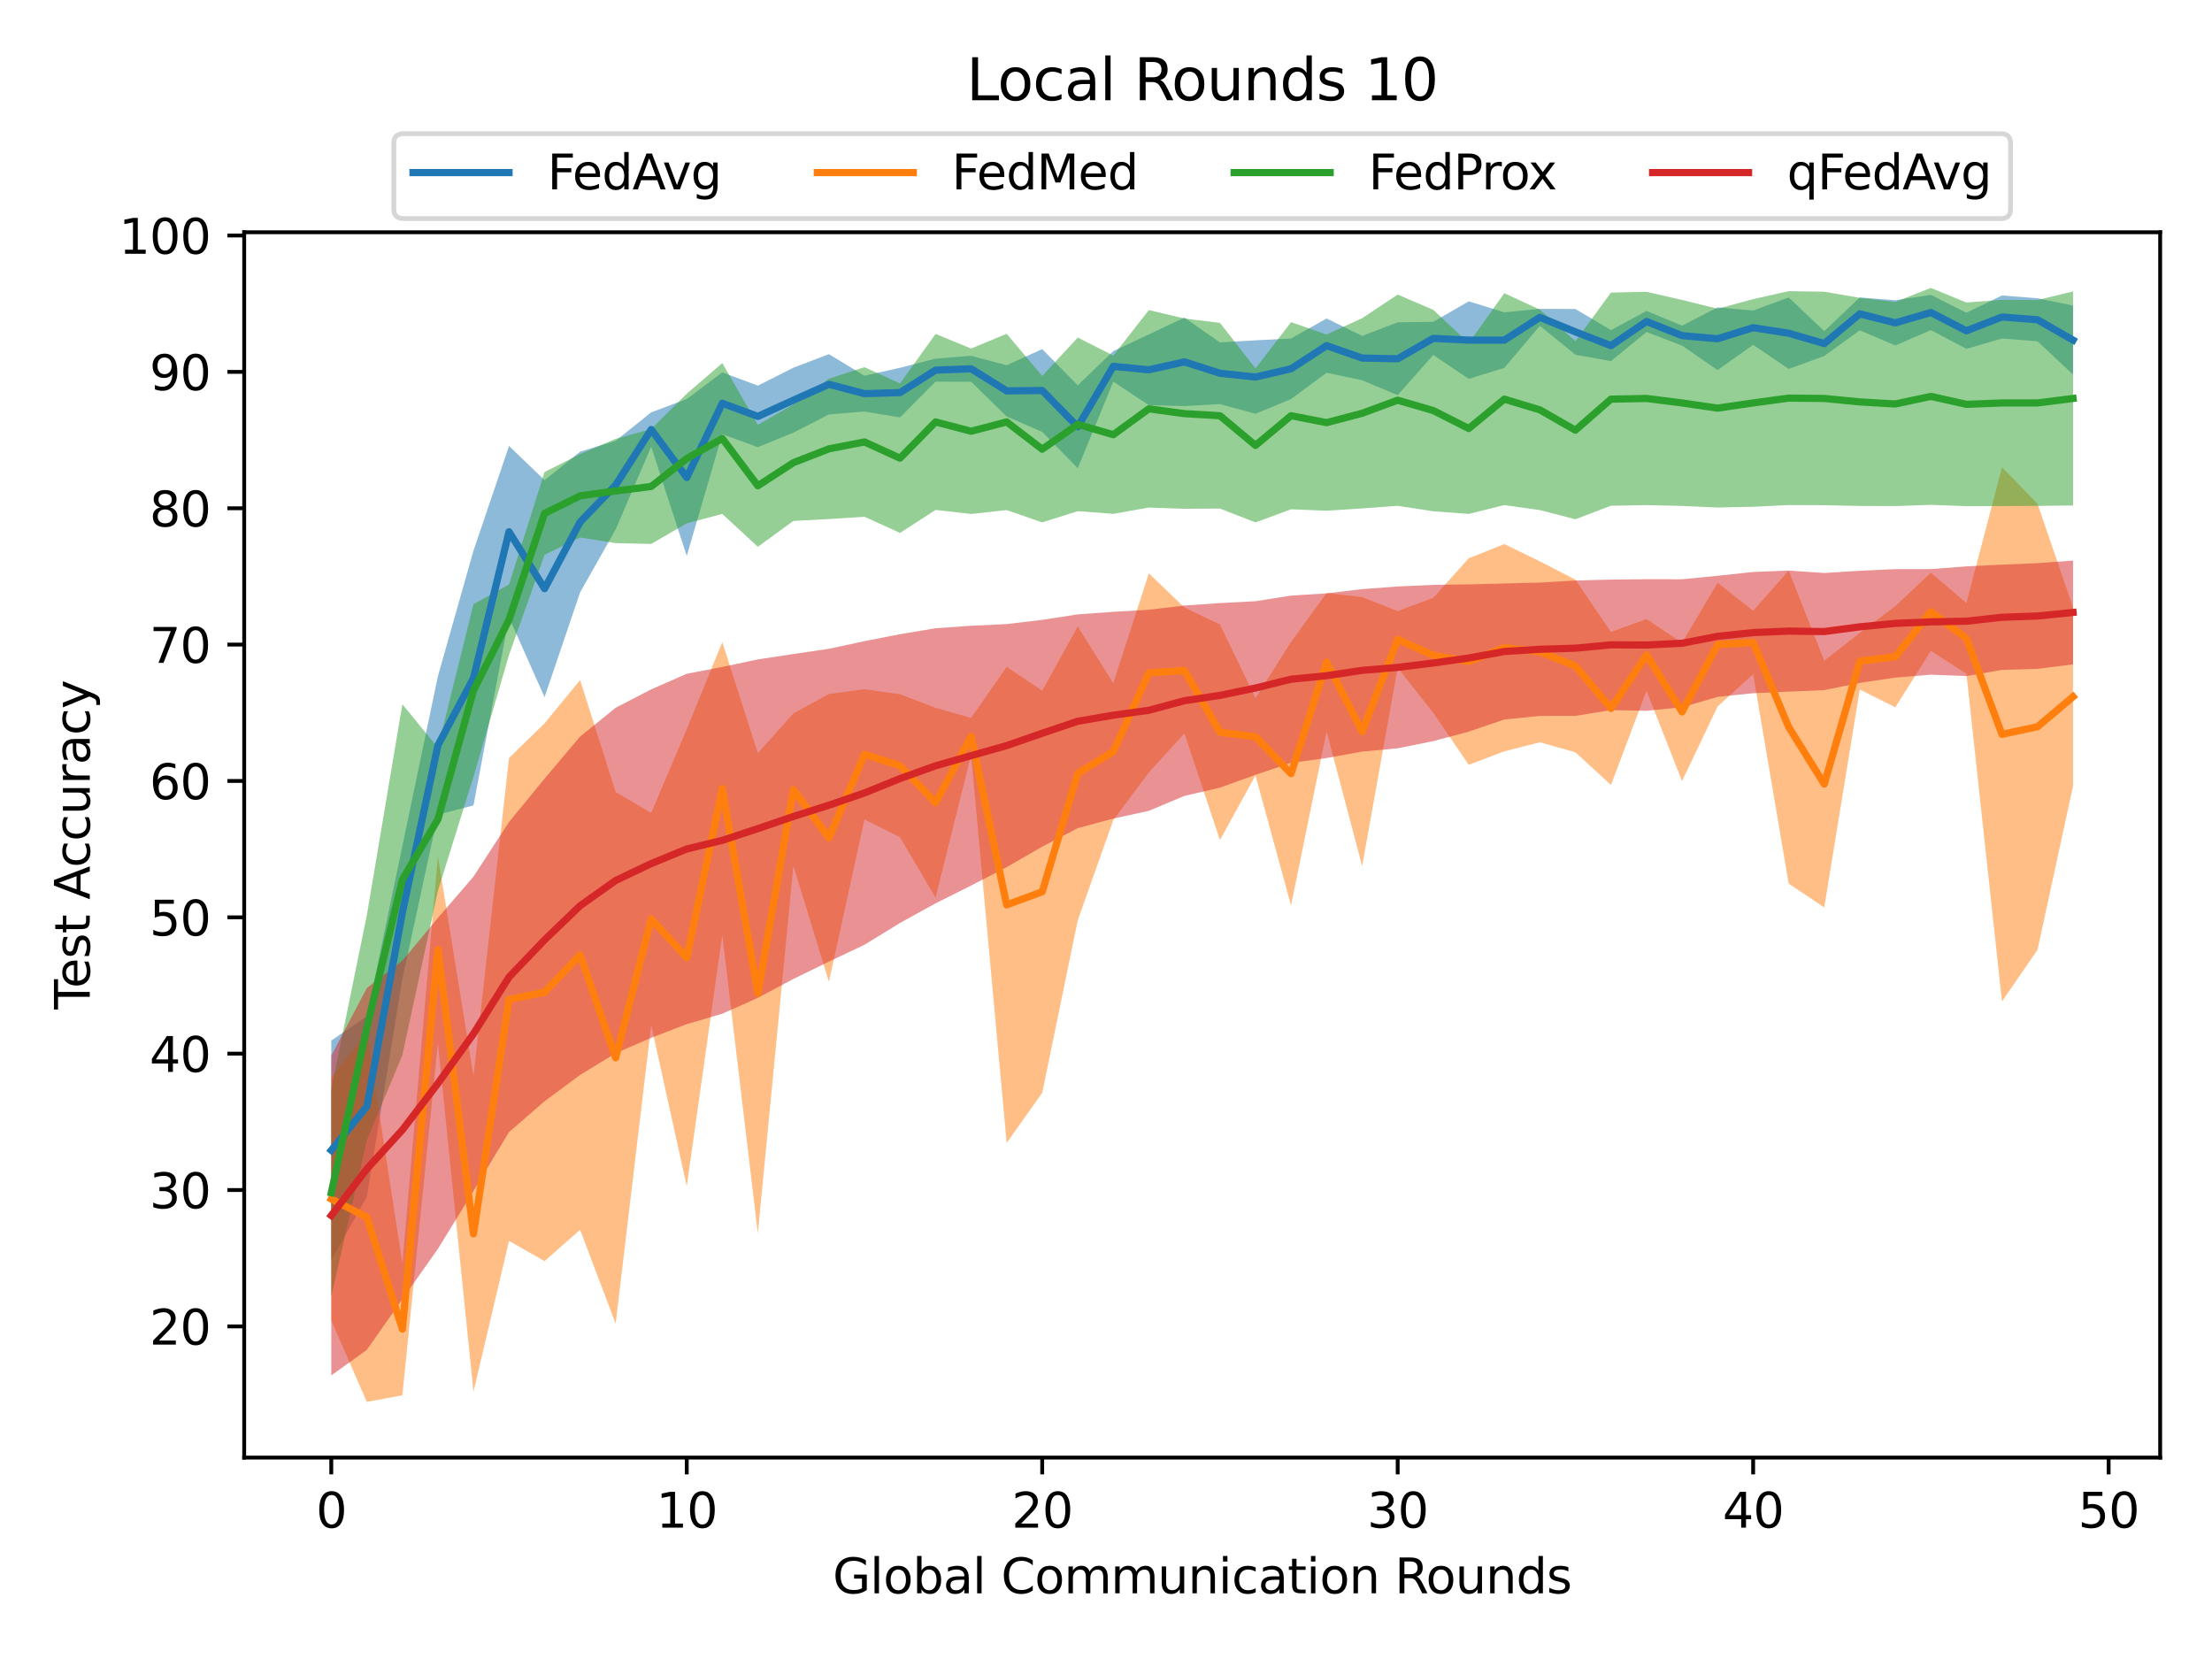 <?xml version="1.0" encoding="utf-8" standalone="no"?>
<!DOCTYPE svg PUBLIC "-//W3C//DTD SVG 1.1//EN"
  "http://www.w3.org/Graphics/SVG/1.1/DTD/svg11.dtd">
<svg height="345.6pt" version="1.1" viewBox="0 0 460.8 345.6" width="460.8pt" xmlns="http://www.w3.org/2000/svg" xmlns:xlink="http://www.w3.org/1999/xlink">
 <defs>
  <style type="text/css">*{stroke-linecap:butt;stroke-linejoin:round;}</style>
 </defs>
 <g id="figure_1">
  <g id="patch_1">
   <path d="M 0 345.6 
L 460.8 345.6 
L 460.8 0 
L 0 0 
z
" style="fill:#ffffff;"/>
  </g>
  <g id="axes_1">
   <g id="patch_2">
    <path d="M 50.87 303.64 
L 450 303.64 
L 450 48.38 
L 50.87 48.38 
z
" style="fill:#ffffff;"/>
   </g>
   <g id="PolyCollection_1">
    <path clip-path="url(#pb20e97a070)" d="M 69.012 216.765 
L 69.012 262.501 
L 76.417 249.302 
L 83.822 203.937 
L 91.227 169.706 
L 98.632 167.785 
L 106.037 128.628 
L 113.442 145.237 
L 120.847 123.408 
L 128.252 110.281 
L 135.657 93.057 
L 143.062 115.826 
L 150.467 90.455 
L 157.872 93.155 
L 165.277 90.129 
L 172.682 86.341 
L 180.087 85.726 
L 187.492 86.954 
L 194.897 79.505 
L 202.302 79.526 
L 209.707 86.752 
L 217.112 89.98 
L 224.517 97.543 
L 231.922 79.505 
L 239.327 84.404 
L 246.732 84.602 
L 254.138 84.182 
L 261.543 86.202 
L 268.948 83.125 
L 276.353 77.663 
L 283.758 79.208 
L 291.163 82.325 
L 298.568 73.947 
L 305.973 78.93 
L 313.378 76.64 
L 320.783 67.877 
L 328.188 73.888 
L 335.593 75.231 
L 342.998 69.167 
L 350.403 72.002 
L 357.808 77.099 
L 365.213 71.835 
L 372.618 76.862 
L 380.023 74.161 
L 387.428 68.811 
L 394.833 71.971 
L 402.238 68.771 
L 409.643 72.671 
L 417.048 70.516 
L 424.453 71.092 
L 431.858 78.05 
L 431.858 63.656 
L 431.858 63.656 
L 424.453 62.128 
L 417.048 61.553 
L 409.643 65.151 
L 402.238 61.429 
L 394.833 62.544 
L 387.428 61.964 
L 380.023 68.983 
L 372.618 61.967 
L 365.213 64.693 
L 357.808 64.032 
L 350.403 67.834 
L 342.998 64.772 
L 335.593 68.776 
L 328.188 64.365 
L 320.783 64.336 
L 313.378 65.066 
L 305.973 62.775 
L 298.568 67.04 
L 291.163 67.147 
L 283.758 69.976 
L 276.353 66.344 
L 268.948 70.518 
L 261.543 70.893 
L 254.138 71.331 
L 246.732 66.164 
L 239.327 69.671 
L 231.922 73.131 
L 224.517 80.263 
L 217.112 72.724 
L 209.707 76.096 
L 202.302 74.117 
L 194.897 74.713 
L 187.492 76.613 
L 180.087 78.272 
L 172.682 73.774 
L 165.277 76.602 
L 157.872 80.336 
L 150.467 77.571 
L 143.062 83.122 
L 135.657 85.9 
L 128.252 91.831 
L 120.847 94.094 
L 113.442 100.023 
L 106.037 92.901 
L 98.632 114.726 
L 91.227 140.852 
L 83.822 176.233 
L 76.417 211.698 
L 69.012 216.765 
z
" style="fill:#1f77b4;fill-opacity:0.5;"/>
   </g>
   <g id="PolyCollection_2">
    <path clip-path="url(#pb20e97a070)" d="M 69.012 224.48 
L 69.012 275.066 
L 76.417 292.037 
L 83.822 290.66 
L 91.227 217.336 
L 98.632 289.942 
L 106.037 258.502 
L 113.442 262.708 
L 120.847 256.189 
L 128.252 275.735 
L 135.657 213.55 
L 143.062 247.111 
L 150.467 194.77 
L 157.872 256.936 
L 165.277 180.357 
L 172.682 204.538 
L 180.087 170.716 
L 187.492 174.419 
L 194.897 186.985 
L 202.302 157.264 
L 209.707 238.092 
L 217.112 227.657 
L 224.517 191.702 
L 231.922 170.839 
L 239.327 160.913 
L 246.732 152.797 
L 254.138 174.998 
L 261.543 161.536 
L 268.948 188.627 
L 276.353 152.369 
L 283.758 180.418 
L 291.163 139.105 
L 298.568 148.477 
L 305.973 159.318 
L 313.378 156.51 
L 320.783 154.63 
L 328.188 156.715 
L 335.593 163.516 
L 342.998 143.918 
L 350.403 162.709 
L 357.808 147.164 
L 365.213 140.461 
L 372.618 184.078 
L 380.023 189.024 
L 387.428 143.63 
L 394.833 147.334 
L 402.238 135.591 
L 409.643 140.353 
L 417.048 208.619 
L 424.453 197.853 
L 431.858 163.709 
L 431.858 126.569 
L 431.858 126.569 
L 424.453 104.938 
L 417.048 97.336 
L 409.643 125.618 
L 402.238 119.306 
L 394.833 126.26 
L 387.428 131.834 
L 380.023 137.642 
L 372.618 118.857 
L 365.213 127.237 
L 357.808 121.396 
L 350.403 133.897 
L 342.998 128.957 
L 335.593 131.652 
L 328.188 120.763 
L 320.783 116.95 
L 313.378 113.345 
L 305.973 116.29 
L 298.568 124.542 
L 291.163 127.298 
L 283.758 124.387 
L 276.353 123.527 
L 268.948 133.725 
L 261.543 145.426 
L 254.138 130.094 
L 246.732 126.551 
L 239.327 119.441 
L 231.922 142.308 
L 224.517 130.505 
L 217.112 143.883 
L 209.707 138.914 
L 202.302 149.554 
L 194.897 147.448 
L 187.492 144.624 
L 180.087 143.581 
L 172.682 144.565 
L 165.277 148.611 
L 157.872 156.889 
L 150.467 133.766 
L 143.062 151.899 
L 135.657 169.353 
L 128.252 164.985 
L 120.847 141.671 
L 113.442 150.685 
L 106.037 157.912 
L 98.632 224.13 
L 91.227 178.366 
L 83.822 263.108 
L 76.417 215.131 
L 69.012 224.48 
z
" style="fill:#ff7f0e;fill-opacity:0.5;"/>
   </g>
   <g id="PolyCollection_3">
    <path clip-path="url(#pb20e97a070)" d="M 69.012 226.902 
L 69.012 270.054 
L 76.417 237.536 
L 83.822 219.803 
L 91.227 185.565 
L 98.632 161.83 
L 106.037 136.445 
L 113.442 115.577 
L 120.847 111.97 
L 128.252 113.145 
L 135.657 113.312 
L 143.062 109.018 
L 150.467 107.062 
L 157.872 113.903 
L 165.277 108.515 
L 172.682 108.126 
L 180.087 107.649 
L 187.492 111.016 
L 194.897 106.226 
L 202.302 107.069 
L 209.707 106.26 
L 217.112 108.826 
L 224.517 106.481 
L 231.922 107.043 
L 239.327 105.734 
L 246.732 105.988 
L 254.138 105.942 
L 261.543 108.824 
L 268.948 106.094 
L 276.353 106.395 
L 283.758 105.912 
L 291.163 105.366 
L 298.568 106.506 
L 305.973 107.061 
L 313.378 105.218 
L 320.783 106.256 
L 328.188 108.173 
L 335.593 105.352 
L 342.998 105.228 
L 350.403 105.397 
L 357.808 105.723 
L 365.213 105.568 
L 372.618 105.216 
L 380.023 105.243 
L 387.428 105.402 
L 394.833 105.424 
L 402.238 105.167 
L 409.643 105.438 
L 417.048 105.419 
L 424.453 105.385 
L 431.858 105.299 
L 431.858 60.714 
L 431.858 60.714 
L 424.453 62.497 
L 417.048 62.463 
L 409.643 63.019 
L 402.238 59.983 
L 394.833 62.89 
L 387.428 62.049 
L 380.023 60.769 
L 372.618 60.652 
L 365.213 62.314 
L 357.808 64.317 
L 350.403 62.485 
L 342.998 60.784 
L 335.593 60.948 
L 328.188 71.071 
L 320.783 64.502 
L 313.378 61.081 
L 305.973 71.464 
L 298.568 64.54 
L 291.163 61.365 
L 283.758 66.285 
L 276.353 69.685 
L 268.948 67.11 
L 261.543 76.749 
L 254.138 67.262 
L 246.732 66.353 
L 239.327 64.593 
L 231.922 74.071 
L 224.517 70.319 
L 217.112 78.328 
L 209.707 69.532 
L 202.302 72.606 
L 194.897 69.566 
L 187.492 79.878 
L 180.087 76.486 
L 172.682 78.885 
L 165.277 84.249 
L 157.872 88.498 
L 150.467 75.634 
L 143.062 82.02 
L 135.657 89.376 
L 128.252 91.413 
L 120.847 94.601 
L 113.442 98.33 
L 106.037 121.76 
L 98.632 125.86 
L 91.227 155.771 
L 83.822 146.703 
L 76.417 190.672 
L 69.012 226.902 
z
" style="fill:#2ca02c;fill-opacity:0.5;"/>
   </g>
   <g id="PolyCollection_4">
    <path clip-path="url(#pb20e97a070)" d="M 69.012 219.914 
L 69.012 286.527 
L 76.417 281.2 
L 83.822 270.645 
L 91.227 260.162 
L 98.632 248.093 
L 106.037 235.841 
L 113.442 229.409 
L 120.847 223.928 
L 128.252 219.403 
L 135.657 216.197 
L 143.062 213.348 
L 150.467 211.178 
L 157.872 207.865 
L 165.277 203.932 
L 172.682 200.319 
L 180.087 196.81 
L 187.492 192.272 
L 194.897 188.179 
L 202.302 184.473 
L 209.707 180.641 
L 217.112 176.374 
L 224.517 172.514 
L 231.922 170.526 
L 239.327 168.91 
L 246.732 165.803 
L 254.138 164.085 
L 261.543 161.404 
L 268.948 158.91 
L 276.353 157.915 
L 283.758 156.562 
L 291.163 155.887 
L 298.568 154.39 
L 305.973 152.413 
L 313.378 149.881 
L 320.783 149.137 
L 328.188 149.125 
L 335.593 147.923 
L 342.998 148.074 
L 350.403 147.328 
L 357.808 145.17 
L 365.213 144.409 
L 372.618 144.078 
L 380.023 143.765 
L 387.428 142.249 
L 394.833 141.158 
L 402.238 140.549 
L 409.643 140.84 
L 417.048 139.549 
L 424.453 139.331 
L 431.858 138.392 
L 431.858 116.772 
L 431.858 116.772 
L 424.453 117.321 
L 417.048 117.626 
L 409.643 117.983 
L 402.238 118.547 
L 394.833 118.562 
L 387.428 118.903 
L 380.023 119.364 
L 372.618 118.858 
L 365.213 119.152 
L 357.808 119.948 
L 350.403 120.676 
L 342.998 120.668 
L 335.593 120.74 
L 328.188 120.935 
L 320.783 121.367 
L 313.378 121.554 
L 305.973 121.738 
L 298.568 121.84 
L 291.163 122.172 
L 283.758 122.724 
L 276.353 123.61 
L 268.948 124.069 
L 261.543 125.245 
L 254.138 125.632 
L 246.732 126.141 
L 239.327 127.022 
L 231.922 127.452 
L 224.517 127.986 
L 217.112 129.125 
L 209.707 130.006 
L 202.302 130.354 
L 194.897 130.875 
L 187.492 132.111 
L 180.087 133.562 
L 172.682 135.154 
L 165.277 136.244 
L 157.872 137.368 
L 150.467 138.941 
L 143.062 140.361 
L 135.657 143.602 
L 128.252 147.441 
L 120.847 153.438 
L 113.442 162.205 
L 106.037 171.237 
L 98.632 182.619 
L 91.227 191.217 
L 83.822 200.13 
L 76.417 205.811 
L 69.012 219.914 
z
" style="fill:#d62728;fill-opacity:0.5;"/>
   </g>
   <g id="matplotlib.axis_1">
    <g id="xtick_1">
     <g id="line2d_1">
      <defs>
       <path d="M 0 0 
L 0 3.5 
" id="m1703a5290f" style="stroke:#000000;stroke-width:0.8;"/>
      </defs>
      <g>
       <use style="stroke:#000000;stroke-width:0.8;" x="69.012" xlink:href="#m1703a5290f" y="303.64"/>
      </g>
     </g>
     <g id="text_1">
      <!-- 0 -->
      <g transform="translate(65.831 318.238)scale(0.1 -0.1)">
       <defs>
        <path d="M 2034 4250 
Q 1547 4250 1301 3770 
Q 1056 3291 1056 2328 
Q 1056 1369 1301 889 
Q 1547 409 2034 409 
Q 2525 409 2770 889 
Q 3016 1369 3016 2328 
Q 3016 3291 2770 3770 
Q 2525 4250 2034 4250 
z
M 2034 4750 
Q 2819 4750 3233 4129 
Q 3647 3509 3647 2328 
Q 3647 1150 3233 529 
Q 2819 -91 2034 -91 
Q 1250 -91 836 529 
Q 422 1150 422 2328 
Q 422 3509 836 4129 
Q 1250 4750 2034 4750 
z
" id="DejaVuSans-30" transform="scale(0.016)"/>
       </defs>
       <use xlink:href="#DejaVuSans-30"/>
      </g>
     </g>
    </g>
    <g id="xtick_2">
     <g id="line2d_2">
      <g>
       <use style="stroke:#000000;stroke-width:0.8;" x="143.062" xlink:href="#m1703a5290f" y="303.64"/>
      </g>
     </g>
     <g id="text_2">
      <!-- 10 -->
      <g transform="translate(136.7 318.238)scale(0.1 -0.1)">
       <defs>
        <path d="M 794 531 
L 1825 531 
L 1825 4091 
L 703 3866 
L 703 4441 
L 1819 4666 
L 2450 4666 
L 2450 531 
L 3481 531 
L 3481 0 
L 794 0 
L 794 531 
z
" id="DejaVuSans-31" transform="scale(0.016)"/>
       </defs>
       <use xlink:href="#DejaVuSans-31"/>
       <use x="63.623" xlink:href="#DejaVuSans-30"/>
      </g>
     </g>
    </g>
    <g id="xtick_3">
     <g id="line2d_3">
      <g>
       <use style="stroke:#000000;stroke-width:0.8;" x="217.112" xlink:href="#m1703a5290f" y="303.64"/>
      </g>
     </g>
     <g id="text_3">
      <!-- 20 -->
      <g transform="translate(210.75 318.238)scale(0.1 -0.1)">
       <defs>
        <path d="M 1228 531 
L 3431 531 
L 3431 0 
L 469 0 
L 469 531 
Q 828 903 1448 1529 
Q 2069 2156 2228 2338 
Q 2531 2678 2651 2914 
Q 2772 3150 2772 3378 
Q 2772 3750 2511 3984 
Q 2250 4219 1831 4219 
Q 1534 4219 1204 4116 
Q 875 4013 500 3803 
L 500 4441 
Q 881 4594 1212 4672 
Q 1544 4750 1819 4750 
Q 2544 4750 2975 4387 
Q 3406 4025 3406 3419 
Q 3406 3131 3298 2873 
Q 3191 2616 2906 2266 
Q 2828 2175 2409 1742 
Q 1991 1309 1228 531 
z
" id="DejaVuSans-32" transform="scale(0.016)"/>
       </defs>
       <use xlink:href="#DejaVuSans-32"/>
       <use x="63.623" xlink:href="#DejaVuSans-30"/>
      </g>
     </g>
    </g>
    <g id="xtick_4">
     <g id="line2d_4">
      <g>
       <use style="stroke:#000000;stroke-width:0.8;" x="291.163" xlink:href="#m1703a5290f" y="303.64"/>
      </g>
     </g>
     <g id="text_4">
      <!-- 30 -->
      <g transform="translate(284.8 318.238)scale(0.1 -0.1)">
       <defs>
        <path d="M 2597 2516 
Q 3050 2419 3304 2112 
Q 3559 1806 3559 1356 
Q 3559 666 3084 287 
Q 2609 -91 1734 -91 
Q 1441 -91 1130 -33 
Q 819 25 488 141 
L 488 750 
Q 750 597 1062 519 
Q 1375 441 1716 441 
Q 2309 441 2620 675 
Q 2931 909 2931 1356 
Q 2931 1769 2642 2001 
Q 2353 2234 1838 2234 
L 1294 2234 
L 1294 2753 
L 1863 2753 
Q 2328 2753 2575 2939 
Q 2822 3125 2822 3475 
Q 2822 3834 2567 4026 
Q 2313 4219 1838 4219 
Q 1578 4219 1281 4162 
Q 984 4106 628 3988 
L 628 4550 
Q 988 4650 1302 4700 
Q 1616 4750 1894 4750 
Q 2613 4750 3031 4423 
Q 3450 4097 3450 3541 
Q 3450 3153 3228 2886 
Q 3006 2619 2597 2516 
z
" id="DejaVuSans-33" transform="scale(0.016)"/>
       </defs>
       <use xlink:href="#DejaVuSans-33"/>
       <use x="63.623" xlink:href="#DejaVuSans-30"/>
      </g>
     </g>
    </g>
    <g id="xtick_5">
     <g id="line2d_5">
      <g>
       <use style="stroke:#000000;stroke-width:0.8;" x="365.213" xlink:href="#m1703a5290f" y="303.64"/>
      </g>
     </g>
     <g id="text_5">
      <!-- 40 -->
      <g transform="translate(358.85 318.238)scale(0.1 -0.1)">
       <defs>
        <path d="M 2419 4116 
L 825 1625 
L 2419 1625 
L 2419 4116 
z
M 2253 4666 
L 3047 4666 
L 3047 1625 
L 3713 1625 
L 3713 1100 
L 3047 1100 
L 3047 0 
L 2419 0 
L 2419 1100 
L 313 1100 
L 313 1709 
L 2253 4666 
z
" id="DejaVuSans-34" transform="scale(0.016)"/>
       </defs>
       <use xlink:href="#DejaVuSans-34"/>
       <use x="63.623" xlink:href="#DejaVuSans-30"/>
      </g>
     </g>
    </g>
    <g id="xtick_6">
     <g id="line2d_6">
      <g>
       <use style="stroke:#000000;stroke-width:0.8;" x="439.263" xlink:href="#m1703a5290f" y="303.64"/>
      </g>
     </g>
     <g id="text_6">
      <!-- 50 -->
      <g transform="translate(432.9 318.238)scale(0.1 -0.1)">
       <defs>
        <path d="M 691 4666 
L 3169 4666 
L 3169 4134 
L 1269 4134 
L 1269 2991 
Q 1406 3038 1543 3061 
Q 1681 3084 1819 3084 
Q 2600 3084 3056 2656 
Q 3513 2228 3513 1497 
Q 3513 744 3044 326 
Q 2575 -91 1722 -91 
Q 1428 -91 1123 -41 
Q 819 9 494 109 
L 494 744 
Q 775 591 1075 516 
Q 1375 441 1709 441 
Q 2250 441 2565 725 
Q 2881 1009 2881 1497 
Q 2881 1984 2565 2268 
Q 2250 2553 1709 2553 
Q 1456 2553 1204 2497 
Q 953 2441 691 2322 
L 691 4666 
z
" id="DejaVuSans-35" transform="scale(0.016)"/>
       </defs>
       <use xlink:href="#DejaVuSans-35"/>
       <use x="63.623" xlink:href="#DejaVuSans-30"/>
      </g>
     </g>
    </g>
    <g id="text_7">
     <!-- Global Communication Rounds -->
     <g transform="translate(173.473 331.917)scale(0.1 -0.1)">
      <defs>
       <path d="M 3809 666 
L 3809 1919 
L 2778 1919 
L 2778 2438 
L 4434 2438 
L 4434 434 
Q 4069 175 3628 42 
Q 3188 -91 2688 -91 
Q 1594 -91 976 548 
Q 359 1188 359 2328 
Q 359 3472 976 4111 
Q 1594 4750 2688 4750 
Q 3144 4750 3555 4637 
Q 3966 4525 4313 4306 
L 4313 3634 
Q 3963 3931 3569 4081 
Q 3175 4231 2741 4231 
Q 1884 4231 1454 3753 
Q 1025 3275 1025 2328 
Q 1025 1384 1454 906 
Q 1884 428 2741 428 
Q 3075 428 3337 486 
Q 3600 544 3809 666 
z
" id="DejaVuSans-47" transform="scale(0.016)"/>
       <path d="M 603 4863 
L 1178 4863 
L 1178 0 
L 603 0 
L 603 4863 
z
" id="DejaVuSans-6c" transform="scale(0.016)"/>
       <path d="M 1959 3097 
Q 1497 3097 1228 2736 
Q 959 2375 959 1747 
Q 959 1119 1226 758 
Q 1494 397 1959 397 
Q 2419 397 2687 759 
Q 2956 1122 2956 1747 
Q 2956 2369 2687 2733 
Q 2419 3097 1959 3097 
z
M 1959 3584 
Q 2709 3584 3137 3096 
Q 3566 2609 3566 1747 
Q 3566 888 3137 398 
Q 2709 -91 1959 -91 
Q 1206 -91 779 398 
Q 353 888 353 1747 
Q 353 2609 779 3096 
Q 1206 3584 1959 3584 
z
" id="DejaVuSans-6f" transform="scale(0.016)"/>
       <path d="M 3116 1747 
Q 3116 2381 2855 2742 
Q 2594 3103 2138 3103 
Q 1681 3103 1420 2742 
Q 1159 2381 1159 1747 
Q 1159 1113 1420 752 
Q 1681 391 2138 391 
Q 2594 391 2855 752 
Q 3116 1113 3116 1747 
z
M 1159 2969 
Q 1341 3281 1617 3432 
Q 1894 3584 2278 3584 
Q 2916 3584 3314 3078 
Q 3713 2572 3713 1747 
Q 3713 922 3314 415 
Q 2916 -91 2278 -91 
Q 1894 -91 1617 61 
Q 1341 213 1159 525 
L 1159 0 
L 581 0 
L 581 4863 
L 1159 4863 
L 1159 2969 
z
" id="DejaVuSans-62" transform="scale(0.016)"/>
       <path d="M 2194 1759 
Q 1497 1759 1228 1600 
Q 959 1441 959 1056 
Q 959 750 1161 570 
Q 1363 391 1709 391 
Q 2188 391 2477 730 
Q 2766 1069 2766 1631 
L 2766 1759 
L 2194 1759 
z
M 3341 1997 
L 3341 0 
L 2766 0 
L 2766 531 
Q 2569 213 2275 61 
Q 1981 -91 1556 -91 
Q 1019 -91 701 211 
Q 384 513 384 1019 
Q 384 1609 779 1909 
Q 1175 2209 1959 2209 
L 2766 2209 
L 2766 2266 
Q 2766 2663 2505 2880 
Q 2244 3097 1772 3097 
Q 1472 3097 1187 3025 
Q 903 2953 641 2809 
L 641 3341 
Q 956 3463 1253 3523 
Q 1550 3584 1831 3584 
Q 2591 3584 2966 3190 
Q 3341 2797 3341 1997 
z
" id="DejaVuSans-61" transform="scale(0.016)"/>
       <path id="DejaVuSans-20" transform="scale(0.016)"/>
       <path d="M 4122 4306 
L 4122 3641 
Q 3803 3938 3442 4084 
Q 3081 4231 2675 4231 
Q 1875 4231 1450 3742 
Q 1025 3253 1025 2328 
Q 1025 1406 1450 917 
Q 1875 428 2675 428 
Q 3081 428 3442 575 
Q 3803 722 4122 1019 
L 4122 359 
Q 3791 134 3420 21 
Q 3050 -91 2638 -91 
Q 1578 -91 968 557 
Q 359 1206 359 2328 
Q 359 3453 968 4101 
Q 1578 4750 2638 4750 
Q 3056 4750 3426 4639 
Q 3797 4528 4122 4306 
z
" id="DejaVuSans-43" transform="scale(0.016)"/>
       <path d="M 3328 2828 
Q 3544 3216 3844 3400 
Q 4144 3584 4550 3584 
Q 5097 3584 5394 3201 
Q 5691 2819 5691 2113 
L 5691 0 
L 5113 0 
L 5113 2094 
Q 5113 2597 4934 2840 
Q 4756 3084 4391 3084 
Q 3944 3084 3684 2787 
Q 3425 2491 3425 1978 
L 3425 0 
L 2847 0 
L 2847 2094 
Q 2847 2600 2669 2842 
Q 2491 3084 2119 3084 
Q 1678 3084 1418 2786 
Q 1159 2488 1159 1978 
L 1159 0 
L 581 0 
L 581 3500 
L 1159 3500 
L 1159 2956 
Q 1356 3278 1631 3431 
Q 1906 3584 2284 3584 
Q 2666 3584 2933 3390 
Q 3200 3197 3328 2828 
z
" id="DejaVuSans-6d" transform="scale(0.016)"/>
       <path d="M 544 1381 
L 544 3500 
L 1119 3500 
L 1119 1403 
Q 1119 906 1312 657 
Q 1506 409 1894 409 
Q 2359 409 2629 706 
Q 2900 1003 2900 1516 
L 2900 3500 
L 3475 3500 
L 3475 0 
L 2900 0 
L 2900 538 
Q 2691 219 2414 64 
Q 2138 -91 1772 -91 
Q 1169 -91 856 284 
Q 544 659 544 1381 
z
M 1991 3584 
L 1991 3584 
z
" id="DejaVuSans-75" transform="scale(0.016)"/>
       <path d="M 3513 2113 
L 3513 0 
L 2938 0 
L 2938 2094 
Q 2938 2591 2744 2837 
Q 2550 3084 2163 3084 
Q 1697 3084 1428 2787 
Q 1159 2491 1159 1978 
L 1159 0 
L 581 0 
L 581 3500 
L 1159 3500 
L 1159 2956 
Q 1366 3272 1645 3428 
Q 1925 3584 2291 3584 
Q 2894 3584 3203 3211 
Q 3513 2838 3513 2113 
z
" id="DejaVuSans-6e" transform="scale(0.016)"/>
       <path d="M 603 3500 
L 1178 3500 
L 1178 0 
L 603 0 
L 603 3500 
z
M 603 4863 
L 1178 4863 
L 1178 4134 
L 603 4134 
L 603 4863 
z
" id="DejaVuSans-69" transform="scale(0.016)"/>
       <path d="M 3122 3366 
L 3122 2828 
Q 2878 2963 2633 3030 
Q 2388 3097 2138 3097 
Q 1578 3097 1268 2742 
Q 959 2388 959 1747 
Q 959 1106 1268 751 
Q 1578 397 2138 397 
Q 2388 397 2633 464 
Q 2878 531 3122 666 
L 3122 134 
Q 2881 22 2623 -34 
Q 2366 -91 2075 -91 
Q 1284 -91 818 406 
Q 353 903 353 1747 
Q 353 2603 823 3093 
Q 1294 3584 2113 3584 
Q 2378 3584 2631 3529 
Q 2884 3475 3122 3366 
z
" id="DejaVuSans-63" transform="scale(0.016)"/>
       <path d="M 1172 4494 
L 1172 3500 
L 2356 3500 
L 2356 3053 
L 1172 3053 
L 1172 1153 
Q 1172 725 1289 603 
Q 1406 481 1766 481 
L 2356 481 
L 2356 0 
L 1766 0 
Q 1100 0 847 248 
Q 594 497 594 1153 
L 594 3053 
L 172 3053 
L 172 3500 
L 594 3500 
L 594 4494 
L 1172 4494 
z
" id="DejaVuSans-74" transform="scale(0.016)"/>
       <path d="M 2841 2188 
Q 3044 2119 3236 1894 
Q 3428 1669 3622 1275 
L 4263 0 
L 3584 0 
L 2988 1197 
Q 2756 1666 2539 1819 
Q 2322 1972 1947 1972 
L 1259 1972 
L 1259 0 
L 628 0 
L 628 4666 
L 2053 4666 
Q 2853 4666 3247 4331 
Q 3641 3997 3641 3322 
Q 3641 2881 3436 2590 
Q 3231 2300 2841 2188 
z
M 1259 4147 
L 1259 2491 
L 2053 2491 
Q 2509 2491 2742 2702 
Q 2975 2913 2975 3322 
Q 2975 3731 2742 3939 
Q 2509 4147 2053 4147 
L 1259 4147 
z
" id="DejaVuSans-52" transform="scale(0.016)"/>
       <path d="M 2906 2969 
L 2906 4863 
L 3481 4863 
L 3481 0 
L 2906 0 
L 2906 525 
Q 2725 213 2448 61 
Q 2172 -91 1784 -91 
Q 1150 -91 751 415 
Q 353 922 353 1747 
Q 353 2572 751 3078 
Q 1150 3584 1784 3584 
Q 2172 3584 2448 3432 
Q 2725 3281 2906 2969 
z
M 947 1747 
Q 947 1113 1208 752 
Q 1469 391 1925 391 
Q 2381 391 2643 752 
Q 2906 1113 2906 1747 
Q 2906 2381 2643 2742 
Q 2381 3103 1925 3103 
Q 1469 3103 1208 2742 
Q 947 2381 947 1747 
z
" id="DejaVuSans-64" transform="scale(0.016)"/>
       <path d="M 2834 3397 
L 2834 2853 
Q 2591 2978 2328 3040 
Q 2066 3103 1784 3103 
Q 1356 3103 1142 2972 
Q 928 2841 928 2578 
Q 928 2378 1081 2264 
Q 1234 2150 1697 2047 
L 1894 2003 
Q 2506 1872 2764 1633 
Q 3022 1394 3022 966 
Q 3022 478 2636 193 
Q 2250 -91 1575 -91 
Q 1294 -91 989 -36 
Q 684 19 347 128 
L 347 722 
Q 666 556 975 473 
Q 1284 391 1588 391 
Q 1994 391 2212 530 
Q 2431 669 2431 922 
Q 2431 1156 2273 1281 
Q 2116 1406 1581 1522 
L 1381 1569 
Q 847 1681 609 1914 
Q 372 2147 372 2553 
Q 372 3047 722 3315 
Q 1072 3584 1716 3584 
Q 2034 3584 2315 3537 
Q 2597 3491 2834 3397 
z
" id="DejaVuSans-73" transform="scale(0.016)"/>
      </defs>
      <use xlink:href="#DejaVuSans-47"/>
      <use x="77.49" xlink:href="#DejaVuSans-6c"/>
      <use x="105.273" xlink:href="#DejaVuSans-6f"/>
      <use x="166.455" xlink:href="#DejaVuSans-62"/>
      <use x="229.932" xlink:href="#DejaVuSans-61"/>
      <use x="291.211" xlink:href="#DejaVuSans-6c"/>
      <use x="318.994" xlink:href="#DejaVuSans-20"/>
      <use x="350.781" xlink:href="#DejaVuSans-43"/>
      <use x="420.605" xlink:href="#DejaVuSans-6f"/>
      <use x="481.787" xlink:href="#DejaVuSans-6d"/>
      <use x="579.199" xlink:href="#DejaVuSans-6d"/>
      <use x="676.611" xlink:href="#DejaVuSans-75"/>
      <use x="739.99" xlink:href="#DejaVuSans-6e"/>
      <use x="803.369" xlink:href="#DejaVuSans-69"/>
      <use x="831.152" xlink:href="#DejaVuSans-63"/>
      <use x="886.133" xlink:href="#DejaVuSans-61"/>
      <use x="947.412" xlink:href="#DejaVuSans-74"/>
      <use x="986.621" xlink:href="#DejaVuSans-69"/>
      <use x="1014.404" xlink:href="#DejaVuSans-6f"/>
      <use x="1075.586" xlink:href="#DejaVuSans-6e"/>
      <use x="1138.965" xlink:href="#DejaVuSans-20"/>
      <use x="1170.752" xlink:href="#DejaVuSans-52"/>
      <use x="1235.734" xlink:href="#DejaVuSans-6f"/>
      <use x="1296.916" xlink:href="#DejaVuSans-75"/>
      <use x="1360.295" xlink:href="#DejaVuSans-6e"/>
      <use x="1423.674" xlink:href="#DejaVuSans-64"/>
      <use x="1487.15" xlink:href="#DejaVuSans-73"/>
     </g>
    </g>
   </g>
   <g id="matplotlib.axis_2">
    <g id="ytick_1">
     <g id="line2d_7">
      <defs>
       <path d="M 0 0 
L -3.5 0 
" id="mbcb37c7421" style="stroke:#000000;stroke-width:0.8;"/>
      </defs>
      <g>
       <use style="stroke:#000000;stroke-width:0.8;" x="50.87" xlink:href="#mbcb37c7421" y="276.309"/>
      </g>
     </g>
     <g id="text_8">
      <!-- 20 -->
      <g transform="translate(31.145 280.108)scale(0.1 -0.1)">
       <use xlink:href="#DejaVuSans-32"/>
       <use x="63.623" xlink:href="#DejaVuSans-30"/>
      </g>
     </g>
    </g>
    <g id="ytick_2">
     <g id="line2d_8">
      <g>
       <use style="stroke:#000000;stroke-width:0.8;" x="50.87" xlink:href="#mbcb37c7421" y="247.903"/>
      </g>
     </g>
     <g id="text_9">
      <!-- 30 -->
      <g transform="translate(31.145 251.702)scale(0.1 -0.1)">
       <use xlink:href="#DejaVuSans-33"/>
       <use x="63.623" xlink:href="#DejaVuSans-30"/>
      </g>
     </g>
    </g>
    <g id="ytick_3">
     <g id="line2d_9">
      <g>
       <use style="stroke:#000000;stroke-width:0.8;" x="50.87" xlink:href="#mbcb37c7421" y="219.497"/>
      </g>
     </g>
     <g id="text_10">
      <!-- 40 -->
      <g transform="translate(31.145 223.296)scale(0.1 -0.1)">
       <use xlink:href="#DejaVuSans-34"/>
       <use x="63.623" xlink:href="#DejaVuSans-30"/>
      </g>
     </g>
    </g>
    <g id="ytick_4">
     <g id="line2d_10">
      <g>
       <use style="stroke:#000000;stroke-width:0.8;" x="50.87" xlink:href="#mbcb37c7421" y="191.092"/>
      </g>
     </g>
     <g id="text_11">
      <!-- 50 -->
      <g transform="translate(31.145 194.891)scale(0.1 -0.1)">
       <use xlink:href="#DejaVuSans-35"/>
       <use x="63.623" xlink:href="#DejaVuSans-30"/>
      </g>
     </g>
    </g>
    <g id="ytick_5">
     <g id="line2d_11">
      <g>
       <use style="stroke:#000000;stroke-width:0.8;" x="50.87" xlink:href="#mbcb37c7421" y="162.686"/>
      </g>
     </g>
     <g id="text_12">
      <!-- 60 -->
      <g transform="translate(31.145 166.485)scale(0.1 -0.1)">
       <defs>
        <path d="M 2113 2584 
Q 1688 2584 1439 2293 
Q 1191 2003 1191 1497 
Q 1191 994 1439 701 
Q 1688 409 2113 409 
Q 2538 409 2786 701 
Q 3034 994 3034 1497 
Q 3034 2003 2786 2293 
Q 2538 2584 2113 2584 
z
M 3366 4563 
L 3366 3988 
Q 3128 4100 2886 4159 
Q 2644 4219 2406 4219 
Q 1781 4219 1451 3797 
Q 1122 3375 1075 2522 
Q 1259 2794 1537 2939 
Q 1816 3084 2150 3084 
Q 2853 3084 3261 2657 
Q 3669 2231 3669 1497 
Q 3669 778 3244 343 
Q 2819 -91 2113 -91 
Q 1303 -91 875 529 
Q 447 1150 447 2328 
Q 447 3434 972 4092 
Q 1497 4750 2381 4750 
Q 2619 4750 2861 4703 
Q 3103 4656 3366 4563 
z
" id="DejaVuSans-36" transform="scale(0.016)"/>
       </defs>
       <use xlink:href="#DejaVuSans-36"/>
       <use x="63.623" xlink:href="#DejaVuSans-30"/>
      </g>
     </g>
    </g>
    <g id="ytick_6">
     <g id="line2d_12">
      <g>
       <use style="stroke:#000000;stroke-width:0.8;" x="50.87" xlink:href="#mbcb37c7421" y="134.28"/>
      </g>
     </g>
     <g id="text_13">
      <!-- 70 -->
      <g transform="translate(31.145 138.079)scale(0.1 -0.1)">
       <defs>
        <path d="M 525 4666 
L 3525 4666 
L 3525 4397 
L 1831 0 
L 1172 0 
L 2766 4134 
L 525 4134 
L 525 4666 
z
" id="DejaVuSans-37" transform="scale(0.016)"/>
       </defs>
       <use xlink:href="#DejaVuSans-37"/>
       <use x="63.623" xlink:href="#DejaVuSans-30"/>
      </g>
     </g>
    </g>
    <g id="ytick_7">
     <g id="line2d_13">
      <g>
       <use style="stroke:#000000;stroke-width:0.8;" x="50.87" xlink:href="#mbcb37c7421" y="105.875"/>
      </g>
     </g>
     <g id="text_14">
      <!-- 80 -->
      <g transform="translate(31.145 109.674)scale(0.1 -0.1)">
       <defs>
        <path d="M 2034 2216 
Q 1584 2216 1326 1975 
Q 1069 1734 1069 1313 
Q 1069 891 1326 650 
Q 1584 409 2034 409 
Q 2484 409 2743 651 
Q 3003 894 3003 1313 
Q 3003 1734 2745 1975 
Q 2488 2216 2034 2216 
z
M 1403 2484 
Q 997 2584 770 2862 
Q 544 3141 544 3541 
Q 544 4100 942 4425 
Q 1341 4750 2034 4750 
Q 2731 4750 3128 4425 
Q 3525 4100 3525 3541 
Q 3525 3141 3298 2862 
Q 3072 2584 2669 2484 
Q 3125 2378 3379 2068 
Q 3634 1759 3634 1313 
Q 3634 634 3220 271 
Q 2806 -91 2034 -91 
Q 1263 -91 848 271 
Q 434 634 434 1313 
Q 434 1759 690 2068 
Q 947 2378 1403 2484 
z
M 1172 3481 
Q 1172 3119 1398 2916 
Q 1625 2713 2034 2713 
Q 2441 2713 2670 2916 
Q 2900 3119 2900 3481 
Q 2900 3844 2670 4047 
Q 2441 4250 2034 4250 
Q 1625 4250 1398 4047 
Q 1172 3844 1172 3481 
z
" id="DejaVuSans-38" transform="scale(0.016)"/>
       </defs>
       <use xlink:href="#DejaVuSans-38"/>
       <use x="63.623" xlink:href="#DejaVuSans-30"/>
      </g>
     </g>
    </g>
    <g id="ytick_8">
     <g id="line2d_14">
      <g>
       <use style="stroke:#000000;stroke-width:0.8;" x="50.87" xlink:href="#mbcb37c7421" y="77.469"/>
      </g>
     </g>
     <g id="text_15">
      <!-- 90 -->
      <g transform="translate(31.145 81.268)scale(0.1 -0.1)">
       <defs>
        <path d="M 703 97 
L 703 672 
Q 941 559 1184 500 
Q 1428 441 1663 441 
Q 2288 441 2617 861 
Q 2947 1281 2994 2138 
Q 2813 1869 2534 1725 
Q 2256 1581 1919 1581 
Q 1219 1581 811 2004 
Q 403 2428 403 3163 
Q 403 3881 828 4315 
Q 1253 4750 1959 4750 
Q 2769 4750 3195 4129 
Q 3622 3509 3622 2328 
Q 3622 1225 3098 567 
Q 2575 -91 1691 -91 
Q 1453 -91 1209 -44 
Q 966 3 703 97 
z
M 1959 2075 
Q 2384 2075 2632 2365 
Q 2881 2656 2881 3163 
Q 2881 3666 2632 3958 
Q 2384 4250 1959 4250 
Q 1534 4250 1286 3958 
Q 1038 3666 1038 3163 
Q 1038 2656 1286 2365 
Q 1534 2075 1959 2075 
z
" id="DejaVuSans-39" transform="scale(0.016)"/>
       </defs>
       <use xlink:href="#DejaVuSans-39"/>
       <use x="63.623" xlink:href="#DejaVuSans-30"/>
      </g>
     </g>
    </g>
    <g id="ytick_9">
     <g id="line2d_15">
      <g>
       <use style="stroke:#000000;stroke-width:0.8;" x="50.87" xlink:href="#mbcb37c7421" y="49.063"/>
      </g>
     </g>
     <g id="text_16">
      <!-- 100 -->
      <g transform="translate(24.782 52.862)scale(0.1 -0.1)">
       <use xlink:href="#DejaVuSans-31"/>
       <use x="63.623" xlink:href="#DejaVuSans-30"/>
       <use x="127.246" xlink:href="#DejaVuSans-30"/>
      </g>
     </g>
    </g>
    <g id="text_17">
     <!-- Test Accuracy -->
     <g transform="translate(18.703 210.273)rotate(-90)scale(0.1 -0.1)">
      <defs>
       <path d="M -19 4666 
L 3928 4666 
L 3928 4134 
L 2272 4134 
L 2272 0 
L 1638 0 
L 1638 4134 
L -19 4134 
L -19 4666 
z
" id="DejaVuSans-54" transform="scale(0.016)"/>
       <path d="M 3597 1894 
L 3597 1613 
L 953 1613 
Q 991 1019 1311 708 
Q 1631 397 2203 397 
Q 2534 397 2845 478 
Q 3156 559 3463 722 
L 3463 178 
Q 3153 47 2828 -22 
Q 2503 -91 2169 -91 
Q 1331 -91 842 396 
Q 353 884 353 1716 
Q 353 2575 817 3079 
Q 1281 3584 2069 3584 
Q 2775 3584 3186 3129 
Q 3597 2675 3597 1894 
z
M 3022 2063 
Q 3016 2534 2758 2815 
Q 2500 3097 2075 3097 
Q 1594 3097 1305 2825 
Q 1016 2553 972 2059 
L 3022 2063 
z
" id="DejaVuSans-65" transform="scale(0.016)"/>
       <path d="M 2188 4044 
L 1331 1722 
L 3047 1722 
L 2188 4044 
z
M 1831 4666 
L 2547 4666 
L 4325 0 
L 3669 0 
L 3244 1197 
L 1141 1197 
L 716 0 
L 50 0 
L 1831 4666 
z
" id="DejaVuSans-41" transform="scale(0.016)"/>
       <path d="M 2631 2963 
Q 2534 3019 2420 3045 
Q 2306 3072 2169 3072 
Q 1681 3072 1420 2755 
Q 1159 2438 1159 1844 
L 1159 0 
L 581 0 
L 581 3500 
L 1159 3500 
L 1159 2956 
Q 1341 3275 1631 3429 
Q 1922 3584 2338 3584 
Q 2397 3584 2469 3576 
Q 2541 3569 2628 3553 
L 2631 2963 
z
" id="DejaVuSans-72" transform="scale(0.016)"/>
       <path d="M 2059 -325 
Q 1816 -950 1584 -1140 
Q 1353 -1331 966 -1331 
L 506 -1331 
L 506 -850 
L 844 -850 
Q 1081 -850 1212 -737 
Q 1344 -625 1503 -206 
L 1606 56 
L 191 3500 
L 800 3500 
L 1894 763 
L 2988 3500 
L 3597 3500 
L 2059 -325 
z
" id="DejaVuSans-79" transform="scale(0.016)"/>
      </defs>
      <use xlink:href="#DejaVuSans-54"/>
      <use x="44.084" xlink:href="#DejaVuSans-65"/>
      <use x="105.607" xlink:href="#DejaVuSans-73"/>
      <use x="157.707" xlink:href="#DejaVuSans-74"/>
      <use x="196.916" xlink:href="#DejaVuSans-20"/>
      <use x="228.703" xlink:href="#DejaVuSans-41"/>
      <use x="295.361" xlink:href="#DejaVuSans-63"/>
      <use x="350.342" xlink:href="#DejaVuSans-63"/>
      <use x="405.322" xlink:href="#DejaVuSans-75"/>
      <use x="468.701" xlink:href="#DejaVuSans-72"/>
      <use x="509.814" xlink:href="#DejaVuSans-61"/>
      <use x="571.094" xlink:href="#DejaVuSans-63"/>
      <use x="626.074" xlink:href="#DejaVuSans-79"/>
     </g>
    </g>
   </g>
   <g id="line2d_16">
    <path clip-path="url(#pb20e97a070)" d="M 69.012 239.633 
L 76.417 230.5 
L 83.822 190.085 
L 91.227 155.279 
L 98.632 141.256 
L 106.037 110.765 
L 113.442 122.63 
L 120.847 108.751 
L 128.252 101.056 
L 135.657 89.478 
L 143.062 99.474 
L 150.467 84.013 
L 157.872 86.746 
L 165.277 83.366 
L 172.682 80.058 
L 180.087 81.999 
L 187.492 81.784 
L 194.897 77.109 
L 202.302 76.822 
L 209.707 81.424 
L 217.112 81.352 
L 224.517 88.903 
L 231.922 76.318 
L 239.327 77.037 
L 246.732 75.383 
L 254.138 77.756 
L 261.543 78.548 
L 268.948 76.822 
L 276.353 72.003 
L 283.758 74.592 
L 291.163 74.736 
L 298.568 70.493 
L 305.973 70.853 
L 313.378 70.853 
L 320.783 66.107 
L 328.188 69.127 
L 335.593 72.003 
L 342.998 66.97 
L 350.403 69.918 
L 357.808 70.565 
L 365.213 68.264 
L 372.618 69.415 
L 380.023 71.572 
L 387.428 65.387 
L 394.833 67.257 
L 402.238 65.1 
L 409.643 68.911 
L 417.048 66.035 
L 424.453 66.61 
L 431.858 70.853 
" style="fill:none;stroke:#1f77b4;stroke-linecap:square;stroke-width:1.5;"/>
   </g>
   <g id="line2d_17">
    <path clip-path="url(#pb20e97a070)" d="M 69.012 249.773 
L 76.417 253.584 
L 83.822 276.884 
L 91.227 197.851 
L 98.632 257.036 
L 106.037 208.207 
L 113.442 206.697 
L 120.847 198.93 
L 128.252 220.36 
L 135.657 191.451 
L 143.062 199.505 
L 150.467 164.268 
L 157.872 206.912 
L 165.277 164.484 
L 172.682 174.552 
L 180.087 157.149 
L 187.492 159.522 
L 194.897 167.216 
L 202.302 153.409 
L 209.707 188.503 
L 217.112 185.77 
L 224.517 161.104 
L 231.922 156.573 
L 239.327 140.177 
L 246.732 139.674 
L 254.138 152.546 
L 261.543 153.481 
L 268.948 161.176 
L 276.353 137.948 
L 283.758 152.402 
L 291.163 133.201 
L 298.568 136.509 
L 305.973 137.804 
L 313.378 134.927 
L 320.783 135.79 
L 328.188 138.739 
L 335.593 147.584 
L 342.998 136.438 
L 350.403 148.303 
L 357.808 134.28 
L 365.213 133.849 
L 372.618 151.467 
L 380.023 163.333 
L 387.428 137.732 
L 394.833 136.797 
L 402.238 127.448 
L 409.643 132.986 
L 417.048 152.978 
L 424.453 151.395 
L 431.858 145.139 
" style="fill:none;stroke:#ff7f0e;stroke-linecap:square;stroke-width:1.5;"/>
   </g>
   <g id="line2d_18">
    <path clip-path="url(#pb20e97a070)" d="M 69.012 248.478 
L 76.417 214.104 
L 83.822 183.253 
L 91.227 170.668 
L 98.632 143.845 
L 106.037 129.102 
L 113.442 106.953 
L 120.847 103.286 
L 128.252 102.279 
L 135.657 101.344 
L 143.062 95.519 
L 150.467 91.348 
L 157.872 101.2 
L 165.277 96.382 
L 172.682 93.505 
L 180.087 92.067 
L 187.492 95.447 
L 194.897 87.896 
L 202.302 89.838 
L 209.707 87.896 
L 217.112 93.577 
L 224.517 88.4 
L 231.922 90.557 
L 239.327 85.164 
L 246.732 86.17 
L 254.138 86.602 
L 261.543 92.786 
L 268.948 86.602 
L 276.353 88.04 
L 283.758 86.098 
L 291.163 83.366 
L 298.568 85.523 
L 305.973 89.263 
L 313.378 83.15 
L 320.783 85.379 
L 328.188 89.622 
L 335.593 83.15 
L 342.998 83.006 
L 350.403 83.941 
L 357.808 85.02 
L 365.213 83.941 
L 372.618 82.934 
L 380.023 83.006 
L 387.428 83.725 
L 394.833 84.157 
L 402.238 82.575 
L 409.643 84.229 
L 417.048 83.941 
L 424.453 83.941 
L 431.858 83.006 
" style="fill:none;stroke:#2ca02c;stroke-linecap:square;stroke-width:1.5;"/>
   </g>
   <g id="line2d_19">
    <path clip-path="url(#pb20e97a070)" d="M 69.012 253.22 
L 76.417 243.506 
L 83.822 235.387 
L 91.227 225.69 
L 98.632 215.356 
L 106.037 203.539 
L 113.442 195.807 
L 120.847 188.683 
L 128.252 183.422 
L 135.657 179.9 
L 143.062 176.855 
L 150.467 175.059 
L 157.872 172.616 
L 165.277 170.088 
L 172.682 167.736 
L 180.087 165.186 
L 187.492 162.192 
L 194.897 159.527 
L 202.302 157.414 
L 209.707 155.323 
L 217.112 152.75 
L 224.517 150.25 
L 231.922 148.989 
L 239.327 147.966 
L 246.732 145.972 
L 254.138 144.858 
L 261.543 143.325 
L 268.948 141.49 
L 276.353 140.762 
L 283.758 139.643 
L 291.163 139.03 
L 298.568 138.115 
L 305.973 137.075 
L 313.378 135.718 
L 320.783 135.252 
L 328.188 135.03 
L 335.593 134.331 
L 342.998 134.371 
L 350.403 134.002 
L 357.808 132.559 
L 365.213 131.78 
L 372.618 131.468 
L 380.023 131.565 
L 387.428 130.576 
L 394.833 129.86 
L 402.238 129.548 
L 409.643 129.411 
L 417.048 128.588 
L 424.453 128.326 
L 431.858 127.582 
" style="fill:none;stroke:#d62728;stroke-linecap:square;stroke-width:1.5;"/>
   </g>
   <g id="patch_3">
    <path d="M 50.87 303.64 
L 50.87 48.38 
" style="fill:none;stroke:#000000;stroke-linecap:square;stroke-linejoin:miter;stroke-width:0.8;"/>
   </g>
   <g id="patch_4">
    <path d="M 450 303.64 
L 450 48.38 
" style="fill:none;stroke:#000000;stroke-linecap:square;stroke-linejoin:miter;stroke-width:0.8;"/>
   </g>
   <g id="patch_5">
    <path d="M 50.87 303.64 
L 450 303.64 
" style="fill:none;stroke:#000000;stroke-linecap:square;stroke-linejoin:miter;stroke-width:0.8;"/>
   </g>
   <g id="patch_6">
    <path d="M 50.87 48.38 
L 450 48.38 
" style="fill:none;stroke:#000000;stroke-linecap:square;stroke-linejoin:miter;stroke-width:0.8;"/>
   </g>
   <g id="text_18">
    <!-- Local Rounds 10 -->
    <g transform="translate(201.324 20.88)scale(0.12 -0.12)">
     <defs>
      <path d="M 628 4666 
L 1259 4666 
L 1259 531 
L 3531 531 
L 3531 0 
L 628 0 
L 628 4666 
z
" id="DejaVuSans-4c" transform="scale(0.016)"/>
     </defs>
     <use xlink:href="#DejaVuSans-4c"/>
     <use x="53.963" xlink:href="#DejaVuSans-6f"/>
     <use x="115.145" xlink:href="#DejaVuSans-63"/>
     <use x="170.125" xlink:href="#DejaVuSans-61"/>
     <use x="231.404" xlink:href="#DejaVuSans-6c"/>
     <use x="259.188" xlink:href="#DejaVuSans-20"/>
     <use x="290.975" xlink:href="#DejaVuSans-52"/>
     <use x="355.957" xlink:href="#DejaVuSans-6f"/>
     <use x="417.139" xlink:href="#DejaVuSans-75"/>
     <use x="480.518" xlink:href="#DejaVuSans-6e"/>
     <use x="543.896" xlink:href="#DejaVuSans-64"/>
     <use x="607.373" xlink:href="#DejaVuSans-73"/>
     <use x="659.473" xlink:href="#DejaVuSans-20"/>
     <use x="691.26" xlink:href="#DejaVuSans-31"/>
     <use x="754.883" xlink:href="#DejaVuSans-30"/>
    </g>
   </g>
   <g id="legend_1">
    <g id="patch_7">
     <path d="M 84.037 45.532 
L 416.833 45.532 
Q 418.833 45.532 418.833 43.532 
L 418.833 29.854 
Q 418.833 27.854 416.833 27.854 
L 84.037 27.854 
Q 82.037 27.854 82.037 29.854 
L 82.037 43.532 
Q 82.037 45.532 84.037 45.532 
z
" style="fill:#ffffff;opacity:0.8;stroke:#cccccc;stroke-linejoin:miter;"/>
    </g>
    <g id="line2d_20">
     <path d="M 86.037 35.952 
L 106.037 35.952 
" style="fill:none;stroke:#1f77b4;stroke-linecap:square;stroke-width:1.5;"/>
    </g>
    <g id="line2d_21"/>
    <g id="text_19">
     <!-- FedAvg -->
     <g transform="translate(114.037 39.452)scale(0.1 -0.1)">
      <defs>
       <path d="M 628 4666 
L 3309 4666 
L 3309 4134 
L 1259 4134 
L 1259 2759 
L 3109 2759 
L 3109 2228 
L 1259 2228 
L 1259 0 
L 628 0 
L 628 4666 
z
" id="DejaVuSans-46" transform="scale(0.016)"/>
       <path d="M 191 3500 
L 800 3500 
L 1894 563 
L 2988 3500 
L 3597 3500 
L 2284 0 
L 1503 0 
L 191 3500 
z
" id="DejaVuSans-76" transform="scale(0.016)"/>
       <path d="M 2906 1791 
Q 2906 2416 2648 2759 
Q 2391 3103 1925 3103 
Q 1463 3103 1205 2759 
Q 947 2416 947 1791 
Q 947 1169 1205 825 
Q 1463 481 1925 481 
Q 2391 481 2648 825 
Q 2906 1169 2906 1791 
z
M 3481 434 
Q 3481 -459 3084 -895 
Q 2688 -1331 1869 -1331 
Q 1566 -1331 1297 -1286 
Q 1028 -1241 775 -1147 
L 775 -588 
Q 1028 -725 1275 -790 
Q 1522 -856 1778 -856 
Q 2344 -856 2625 -561 
Q 2906 -266 2906 331 
L 2906 616 
Q 2728 306 2450 153 
Q 2172 0 1784 0 
Q 1141 0 747 490 
Q 353 981 353 1791 
Q 353 2603 747 3093 
Q 1141 3584 1784 3584 
Q 2172 3584 2450 3431 
Q 2728 3278 2906 2969 
L 2906 3500 
L 3481 3500 
L 3481 434 
z
" id="DejaVuSans-67" transform="scale(0.016)"/>
      </defs>
      <use xlink:href="#DejaVuSans-46"/>
      <use x="52.02" xlink:href="#DejaVuSans-65"/>
      <use x="113.543" xlink:href="#DejaVuSans-64"/>
      <use x="177.02" xlink:href="#DejaVuSans-41"/>
      <use x="239.553" xlink:href="#DejaVuSans-76"/>
      <use x="298.732" xlink:href="#DejaVuSans-67"/>
     </g>
    </g>
    <g id="line2d_22">
     <path d="M 170.26 35.952 
L 190.26 35.952 
" style="fill:none;stroke:#ff7f0e;stroke-linecap:square;stroke-width:1.5;"/>
    </g>
    <g id="line2d_23"/>
    <g id="text_20">
     <!-- FedMed -->
     <g transform="translate(198.26 39.452)scale(0.1 -0.1)">
      <defs>
       <path d="M 628 4666 
L 1569 4666 
L 2759 1491 
L 3956 4666 
L 4897 4666 
L 4897 0 
L 4281 0 
L 4281 4097 
L 3078 897 
L 2444 897 
L 1241 4097 
L 1241 0 
L 628 0 
L 628 4666 
z
" id="DejaVuSans-4d" transform="scale(0.016)"/>
      </defs>
      <use xlink:href="#DejaVuSans-46"/>
      <use x="52.02" xlink:href="#DejaVuSans-65"/>
      <use x="113.543" xlink:href="#DejaVuSans-64"/>
      <use x="177.02" xlink:href="#DejaVuSans-4d"/>
      <use x="263.299" xlink:href="#DejaVuSans-65"/>
      <use x="324.822" xlink:href="#DejaVuSans-64"/>
     </g>
    </g>
    <g id="line2d_24">
     <path d="M 257.093 35.952 
L 277.093 35.952 
" style="fill:none;stroke:#2ca02c;stroke-linecap:square;stroke-width:1.5;"/>
    </g>
    <g id="line2d_25"/>
    <g id="text_21">
     <!-- FedProx -->
     <g transform="translate(285.093 39.452)scale(0.1 -0.1)">
      <defs>
       <path d="M 1259 4147 
L 1259 2394 
L 2053 2394 
Q 2494 2394 2734 2622 
Q 2975 2850 2975 3272 
Q 2975 3691 2734 3919 
Q 2494 4147 2053 4147 
L 1259 4147 
z
M 628 4666 
L 2053 4666 
Q 2838 4666 3239 4311 
Q 3641 3956 3641 3272 
Q 3641 2581 3239 2228 
Q 2838 1875 2053 1875 
L 1259 1875 
L 1259 0 
L 628 0 
L 628 4666 
z
" id="DejaVuSans-50" transform="scale(0.016)"/>
       <path d="M 3513 3500 
L 2247 1797 
L 3578 0 
L 2900 0 
L 1881 1375 
L 863 0 
L 184 0 
L 1544 1831 
L 300 3500 
L 978 3500 
L 1906 2253 
L 2834 3500 
L 3513 3500 
z
" id="DejaVuSans-78" transform="scale(0.016)"/>
      </defs>
      <use xlink:href="#DejaVuSans-46"/>
      <use x="52.02" xlink:href="#DejaVuSans-65"/>
      <use x="113.543" xlink:href="#DejaVuSans-64"/>
      <use x="177.02" xlink:href="#DejaVuSans-50"/>
      <use x="235.572" xlink:href="#DejaVuSans-72"/>
      <use x="274.436" xlink:href="#DejaVuSans-6f"/>
      <use x="332.492" xlink:href="#DejaVuSans-78"/>
     </g>
    </g>
    <g id="line2d_26">
     <path d="M 344.262 35.952 
L 364.262 35.952 
" style="fill:none;stroke:#d62728;stroke-linecap:square;stroke-width:1.5;"/>
    </g>
    <g id="line2d_27"/>
    <g id="text_22">
     <!-- qFedAvg -->
     <g transform="translate(372.262 39.452)scale(0.1 -0.1)">
      <defs>
       <path d="M 947 1747 
Q 947 1113 1208 752 
Q 1469 391 1925 391 
Q 2381 391 2643 752 
Q 2906 1113 2906 1747 
Q 2906 2381 2643 2742 
Q 2381 3103 1925 3103 
Q 1469 3103 1208 2742 
Q 947 2381 947 1747 
z
M 2906 525 
Q 2725 213 2448 61 
Q 2172 -91 1784 -91 
Q 1150 -91 751 415 
Q 353 922 353 1747 
Q 353 2572 751 3078 
Q 1150 3584 1784 3584 
Q 2172 3584 2448 3432 
Q 2725 3281 2906 2969 
L 2906 3500 
L 3481 3500 
L 3481 -1331 
L 2906 -1331 
L 2906 525 
z
" id="DejaVuSans-71" transform="scale(0.016)"/>
      </defs>
      <use xlink:href="#DejaVuSans-71"/>
      <use x="63.477" xlink:href="#DejaVuSans-46"/>
      <use x="115.496" xlink:href="#DejaVuSans-65"/>
      <use x="177.02" xlink:href="#DejaVuSans-64"/>
      <use x="240.496" xlink:href="#DejaVuSans-41"/>
      <use x="303.029" xlink:href="#DejaVuSans-76"/>
      <use x="362.209" xlink:href="#DejaVuSans-67"/>
     </g>
    </g>
   </g>
  </g>
 </g>
 <defs>
  <clipPath id="pb20e97a070">
   <rect height="255.26" width="399.13" x="50.87" y="48.38"/>
  </clipPath>
 </defs>
</svg>
